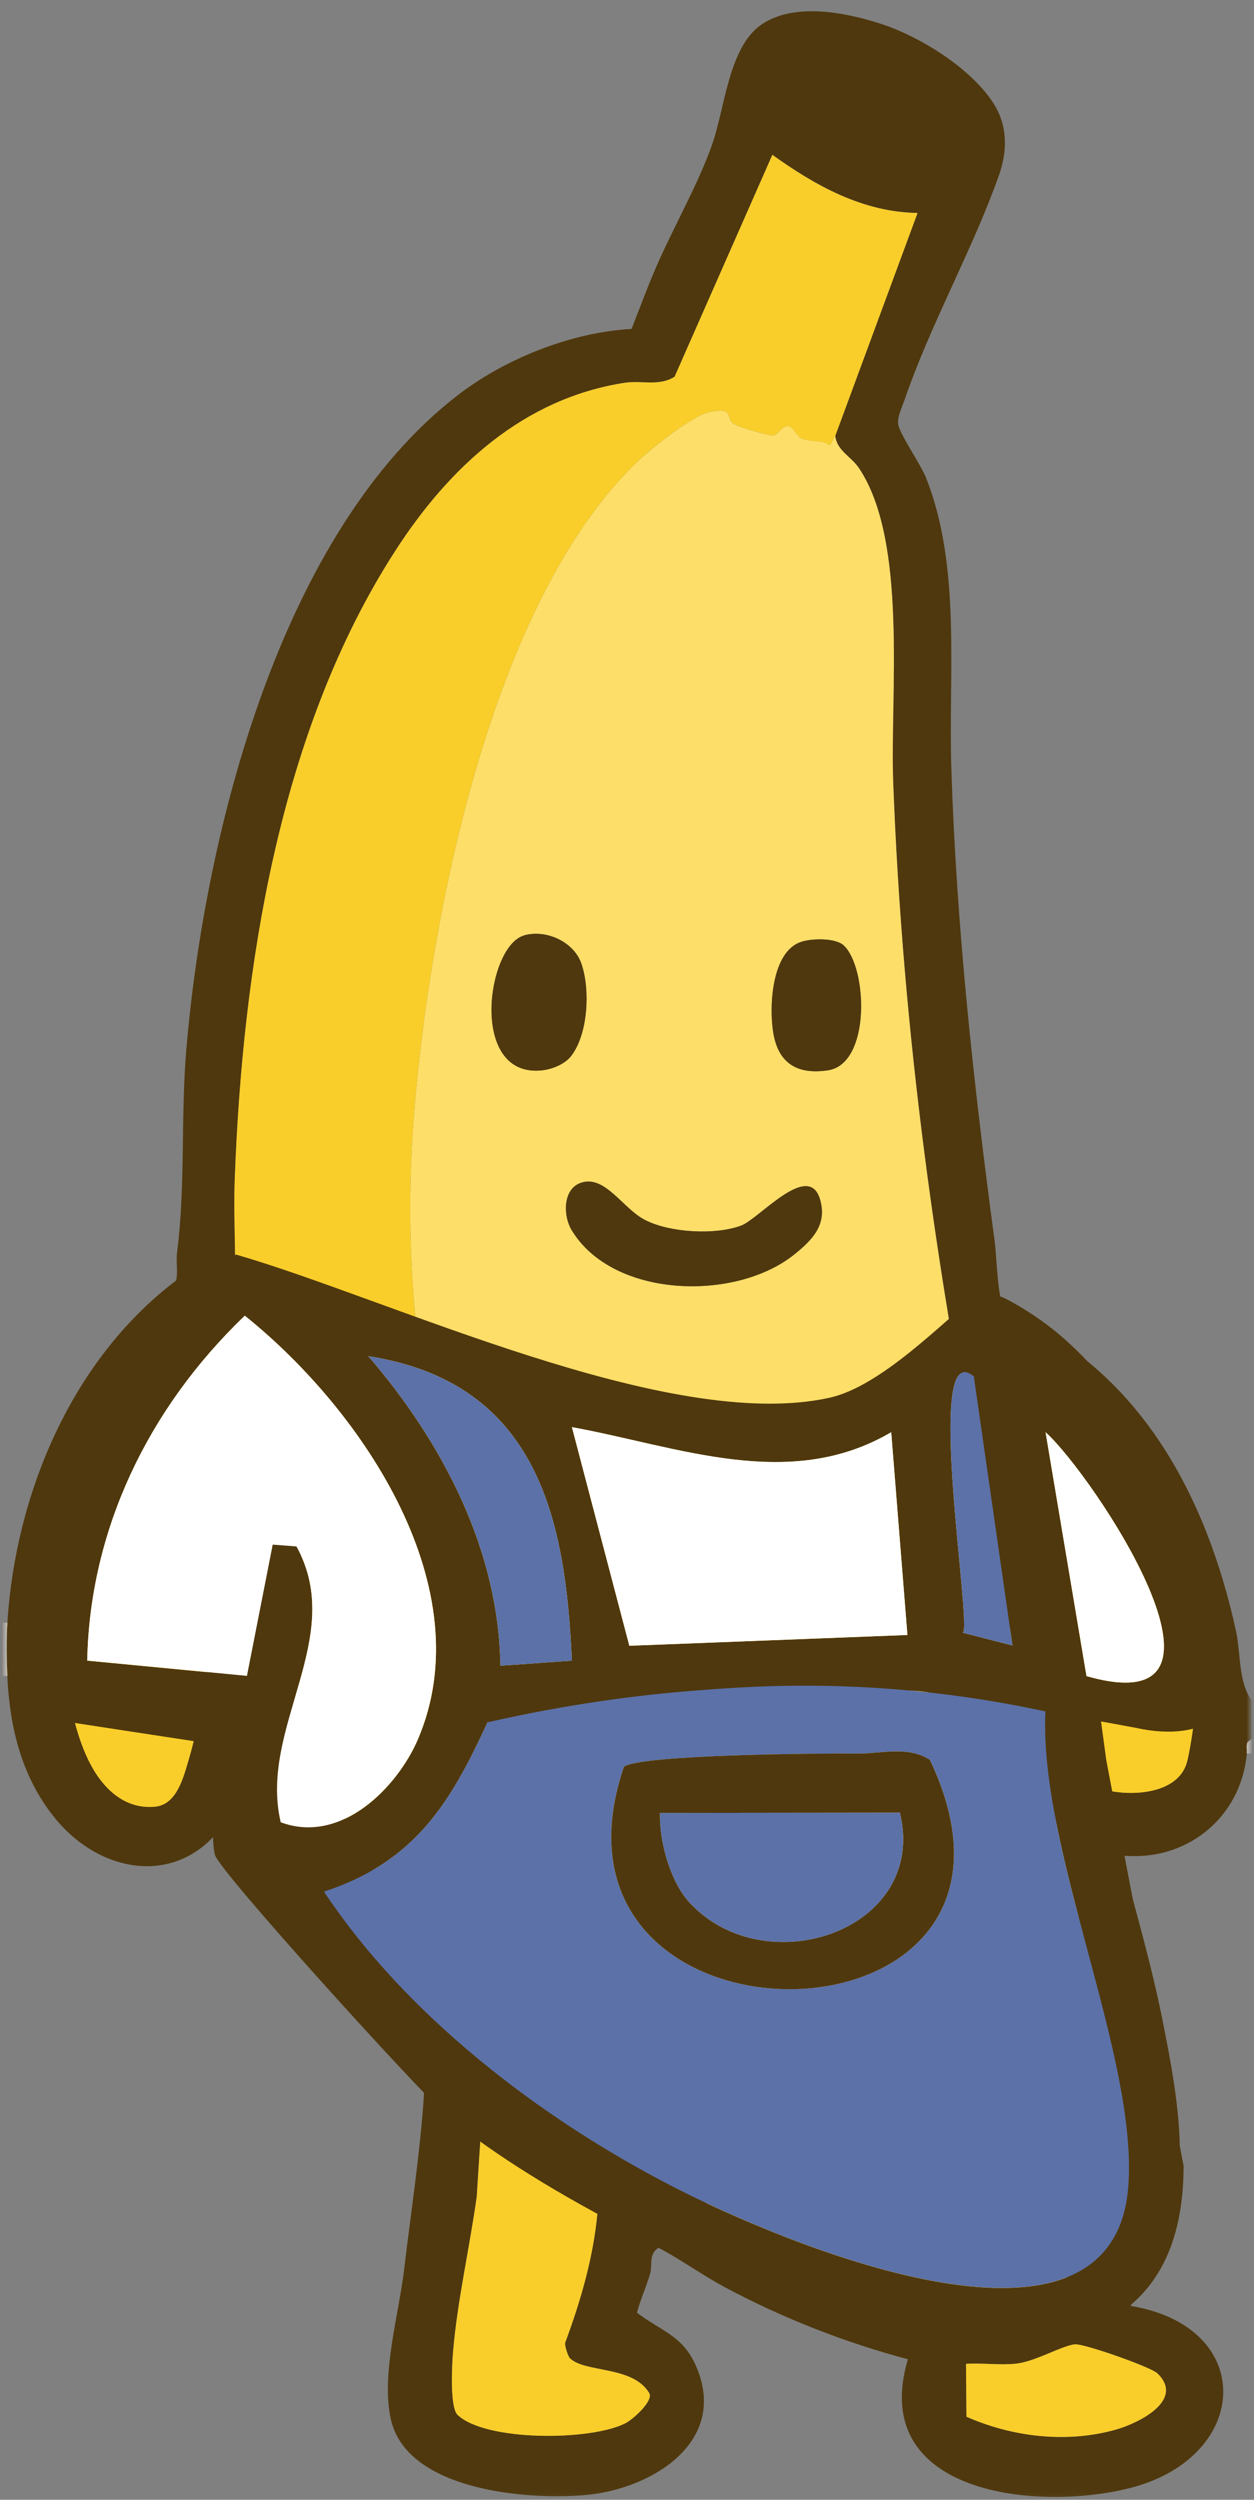 <svg width="257" height="512" viewBox="0 0 257 512" fill="none" xmlns="http://www.w3.org/2000/svg">
<rect x="0" y="0" width="257" height="512" fill="#808080" stroke="none"/>
<mask id="mask0_63_331" style="mask-type:luminance" maskUnits="userSpaceOnUse" x="0" y="0" width="257" height="512">
<path d="M256.52 0.95H0.52V511.95H256.52V0.95Z" fill="white"/>
</mask>
<g mask="url(#mask0_63_331)">
<mask id="mask1_63_331" style="mask-type:luminance" maskUnits="userSpaceOnUse" x="0" y="0" width="257" height="512">
<path d="M256.52 0.95H0.52V511.95H256.52V0.95Z" fill="white"/>
</mask>
<g mask="url(#mask1_63_331)">
<path d="M1.51 332.36C3.17 305.93 14.7 278.47 36.1 262.27C36.51 260.37 36.04 258.41 36.29 256.51C38.05 242.8 37.01 228.6 38.2 214.76C41.96 170.75 57.43 108.95 93.86 80.91C103.57 73.43 117.16 68.04 129.43 67.37C131.24 62.79 132.97 58.06 134.97 53.57C138.4 45.89 143.1 37.59 145.89 29.77C148.56 22.3 149.27 9.79 155.96 5.1C162.64 0.42 173.31 2.52 180.65 4.92C188.63 7.53 198.73 13.85 203.41 20.86C206.56 25.57 206.53 30.82 204.7 35.98C199.36 51.08 190.67 66.45 185.32 82.08C184.81 83.55 183.96 85.23 184.06 86.77C184.19 88.65 188.67 95.02 189.82 97.94C197.02 116.16 194.36 138.02 194.97 157.29C195.99 189.72 199.56 222.34 203.89 254.54C204.26 257.3 204.46 267.09 206.1 268.7C233.45 280.34 247.22 306.21 253.32 334.11C254.3 338.63 253.76 344.46 256.52 348.27V356.21L255.67 356.85C255.36 357.6 255.6 358.44 255.53 359.18C254.32 372.37 243.04 381.48 229.73 380.02C232.78 391.42 236.12 402.92 238.4 414.51C241.4 429.7 244.49 446.52 237.87 461.08L231.71 472.29C257.6 476.56 256.43 503.16 231.75 509.55C212.68 514.49 177.81 510.94 186.07 483.22C173.16 479.78 160.45 474.82 148.66 468.52C144.02 466.04 139.63 462.85 134.97 460.39C132.89 461.68 133.76 463.77 133.25 465.63C132.5 468.35 131.23 470.94 130.55 473.69C135.51 477.48 139.86 478.32 142.6 484.51C149.47 500.01 133.74 509.76 120.12 511.02C108.1 512.13 83.29 510.13 80.08 495.43C78.08 486.32 81.75 473.97 82.83 464.8C84.21 453.13 86.13 440.8 86.88 429.16C87.05 426.31 86.86 423.23 86.66 420.37C86.02 417.5 83.37 416.26 81.86 414.25C69.3 397.46 58.34 379.35 52.1 359.17L46 373.41C36.87 386.54 20.81 383.97 11.41 372.57C4.5 364.18 1.98 353.93 1.5 343.29C1.34 339.86 1.29 335.78 1.5 332.37V332.39L1.51 332.36ZM171.19 89.26L188.05 43.62C176.78 43.42 167.18 38.05 158.3 31.71L138.26 77.16C135.09 79.17 131.44 77.89 128.08 78.39C107.27 81.59 92.06 95.73 81.07 112.74C57.11 149.8 49.72 198.36 48.12 241.52C47.8 250.06 48.54 258.67 48.01 267.21C42.59 272.22 36.06 276.38 31.28 282.23C16.22 300.67 7.99 337.44 17.62 359.42C20.18 365.27 24.83 370.68 31.76 370.04C36.29 369.61 37.62 363.98 38.75 360.16C42.23 348.43 42.16 336.48 46.97 324.72C48.83 320.17 54.59 307.62 61.11 311.96C64.52 318.07 58.33 324 57.3 330.07C56.16 336.81 63.59 356 66.51 363.11C81.32 399.18 107.64 427.28 140.11 448.27C159.67 460.91 197.08 482.32 218.82 466.3C237.11 452.83 227.64 422.29 223.53 403.55C216.81 372.89 208.56 342.54 202.22 311.74C191.86 261.4 184.98 211.35 183.07 160.23C182.4 142.28 186.13 110.84 176.02 95.84C174.44 93.51 171.45 92.23 171.2 89.25H171.19V89.26ZM207.9 282.74L226.69 366.64C232.08 367.93 241.18 367.42 243.18 361.18C243.67 359.67 244.75 353.21 244.68 351.69C243.75 330.85 232.82 301.19 216.33 287.68L207.89 282.73H207.9V282.74ZM116.8 483C116.39 482.6 115.75 480.58 115.81 479.88C119.03 471.23 121.63 462.29 122.46 453.06L98.75 433.56L97.71 449.88C96.27 460.25 93.7 471.4 92.85 481.73C92.62 484.52 92.19 493.08 93.77 494.6C99.48 500.08 121.2 499.97 128.24 496.29C129.76 495.5 134.01 491.71 133.04 490.12C129.62 484.47 119.85 486.04 116.8 483ZM198.07 494.99C207.53 499.16 218.71 500.49 228.78 497.6C233.48 496.25 242.86 491.58 237.2 486.11C235.84 484.79 222.21 480.02 220.34 480.16C217.84 480.34 212.25 483.67 208.35 484.11C205 484.49 201.36 483.95 197.98 484.16L198.07 494.99Z" fill="#4F380D"/>
<path d="M1.51 343.27H0.52V332.36H1.51C1.3 335.76 1.35 339.84 1.51 343.27Z" fill="#CCC4BB"/>
<path d="M256.52 359.15H255.53C255.6 358.41 255.36 357.57 255.67 356.82L256.52 356.17V359.15Z" fill="#CCC4BB"/>
<path d="M218.81 466.31C217.38 463.42 215.06 464.6 212.49 463.21C206.53 459.95 194.99 451.29 189.09 446.93C119.32 395.37 77.95 316.44 84.82 228.64C87.98 188.4 100.58 122.92 130.99 94.22C133.72 91.65 141.73 85.31 145.07 84.49C150.48 83.16 148.74 85.59 150.31 86.79C151.07 87.38 157.79 89.41 158.6 89.16C159.65 88.84 160.37 87.03 161.67 87.3C162.54 87.49 163.33 89.32 164.22 89.77C165.96 90.63 168.34 89.93 170.12 91.21L171.18 89.25C171.43 92.23 174.42 93.51 176 95.84C186.11 110.83 182.38 142.29 183.05 160.23C184.97 211.35 191.84 261.41 202.2 311.74C208.54 342.53 216.79 372.88 223.51 403.55C227.62 422.29 237.09 452.81 218.8 466.3H218.81V466.31ZM107.34 191.61C99.72 193.86 96.06 220.85 111.12 219.21C113.22 218.98 115.81 217.92 117.09 216.23C120.54 211.71 120.99 202.64 119.15 197.35C117.59 192.84 111.84 190.26 107.34 191.59V191.61ZM172.95 193.67C171.27 192.06 166.4 192.17 164.19 192.91C158.11 194.92 157.59 206.26 158.49 211.6C159.53 217.8 163.41 220.16 169.68 219.22C178.5 217.9 177.79 198.29 172.95 193.67ZM119.23 242.2C115.33 243.35 115.33 248.95 117.15 251.95C125.58 265.93 150.7 266.63 162.76 256.95C166.49 253.95 169.56 250.82 168.06 245.68C165.73 237.68 155.55 249.67 151.88 251.03C146.56 253.01 137.25 252.49 132.14 249.85C127.63 247.51 124.07 240.76 119.22 242.2H119.23Z" fill="#FDDE68"/>
<path d="M218.81 466.31C197.07 482.34 159.66 460.92 140.1 448.28C107.62 427.29 81.3 399.2 66.5 363.12C63.59 356.01 56.15 336.81 57.29 330.08C58.32 324 64.51 318.07 61.1 311.97C54.58 307.63 48.82 320.17 46.96 324.73C42.14 336.5 42.21 348.44 38.74 360.17C37.61 363.99 36.28 369.63 31.75 370.05C24.82 370.7 20.17 365.29 17.61 359.43C7.98 337.46 16.21 300.68 31.27 282.24C36.05 276.39 42.58 272.23 48 267.22C48.53 258.68 47.79 250.07 48.11 241.53C49.71 198.37 57.09 149.81 81.06 112.75C92.05 95.74 107.26 81.59 128.07 78.4C131.43 77.88 135.08 79.17 138.25 77.17L158.29 31.72C167.17 38.07 176.77 43.44 188.04 43.63L171.18 89.27L170.12 91.22C168.33 89.94 165.96 90.65 164.22 89.78C163.33 89.33 162.54 87.5 161.67 87.31C160.37 87.02 159.65 88.85 158.6 89.16C157.79 89.41 151.07 87.37 150.31 86.79C148.74 85.59 150.48 83.16 145.07 84.49C141.73 85.31 133.72 91.64 130.99 94.22C100.58 122.93 87.98 188.4 84.82 228.64C77.95 316.44 119.32 395.37 189.09 446.93C194.99 451.3 206.53 459.95 212.49 463.21C215.06 464.62 217.38 463.43 218.81 466.32V466.3V466.31Z" fill="#F9CE2A"/>
<path d="M207.9 282.74L216.34 287.69C232.83 301.2 243.76 330.86 244.69 351.7C244.76 353.22 243.67 359.68 243.19 361.19C241.19 367.43 232.09 367.95 226.7 366.65L207.91 282.75H207.9V282.74Z" fill="#F9CE2A"/>
<path d="M116.8 483C119.85 486.05 129.61 484.48 133.04 490.12C134.01 491.71 129.76 495.5 128.24 496.29C121.2 499.97 99.49 500.09 93.77 494.6C92.19 493.08 92.61 484.52 92.85 481.73C93.71 471.4 96.27 460.26 97.71 449.88L98.75 433.56L122.46 453.06C121.63 462.29 119.02 471.23 115.81 479.88C115.75 480.56 116.39 482.59 116.8 483Z" fill="#F9CE2A"/>
<path d="M198.07 494.99L197.98 484.16C201.36 483.95 205 484.49 208.35 484.11C212.25 483.66 217.84 480.34 220.34 480.16C222.21 480.02 235.84 484.8 237.2 486.11C242.86 491.57 233.48 496.25 228.78 497.6C218.7 500.48 207.53 499.16 198.07 494.99Z" fill="#F9CE2A"/>
<path d="M119.23 242.2C124.08 240.76 127.63 247.51 132.15 249.85C137.26 252.5 146.57 253 151.89 251.03C155.56 249.67 165.74 237.67 168.07 245.68C169.57 250.82 166.5 253.96 162.77 256.95C150.7 266.63 125.58 265.93 117.16 251.95C115.34 248.94 115.34 243.35 119.24 242.2H119.23Z" fill="#4F380D"/>
<path d="M107.34 191.61C111.84 190.28 117.59 192.85 119.15 197.37C120.99 202.66 120.54 211.73 117.09 216.25C115.81 217.94 113.22 218.99 111.12 219.23C96.07 220.87 99.72 193.88 107.34 191.63V191.61Z" fill="#4F380D"/>
<path d="M172.95 193.67C177.79 198.28 178.5 217.9 169.68 219.22C163.41 220.16 159.53 217.79 158.49 211.6C157.58 206.25 158.1 194.92 164.19 192.91C166.4 192.18 171.27 192.07 172.95 193.67Z" fill="#4F380D"/>
<path d="M48.35 256.95C80.28 266.2 137 293.52 169.94 286.3C180.61 283.96 193.13 270.87 201.28 264.25C202.16 264.51 203.81 265.04 205.83 265.86C208.51 267.24 212.29 269.43 216.37 272.74C216.75 273.04 220.69 276.25 224.56 280.68C242.66 301.38 249.85 337.8 250.38 341.17C250.61 342.65 250.52 345.44 250.38 346.36C250.1 348.06 249.74 349.08 249.35 349.83C249.35 349.83 248.7 351.21 247.7 352.37C246 354.34 240.09 355.56 232.73 353.88C230.37 353.44 228.01 353.02 225.65 352.58C226.01 355.22 226.36 357.86 226.72 360.49L242.57 443.6C242.57 518.26 121.02 458.88 91.34 433.08C85.88 428.33 44.92 383.28 44.06 379.93C42.63 374.34 45.72 360.94 42.38 357.03L6.6 351.56C6.27 342.6 6.84 331.39 9.89 318.99C18.01 285.87 38.6 265.41 48.35 256.93V256.95ZM57.54 373.26C70.08 377.91 81.52 365.85 85.63 356.3C98.8 325.65 74.8 289.26 50.17 269.49C30.26 288.58 18.42 313.46 17.88 340.14L50.62 343.28L55.9 316.39L60.77 316.75C71.13 335.54 52.94 353.82 57.55 373.27H57.54V373.26ZM117.21 340.14C115.94 311.93 110.67 283.24 75.45 277.75C90.87 295.64 102.25 317.71 102.54 341.18L117.21 340.14ZM199.58 281.92C189.18 273.06 199.25 332.85 197.34 334.42L207.5 337.03L199.58 281.92ZM182.65 293.35C161.78 305.62 139.04 296.29 117.21 292.31L128.98 337.09L185.97 334.88L182.65 293.36V293.35ZM214.28 293.34L222.67 343.3C258.53 353.52 223.76 301.8 214.28 293.34ZM214.25 350.55C205.01 352.53 194.83 346.32 186.62 346.29C180.39 346.27 170.14 350.24 162.88 350.5C141.86 351.26 120.82 349.57 99.9 352.79C92.54 368.72 85.36 381.27 66.39 387.46C83.13 412.64 110.46 433.81 138.3 448.09C158.93 458.65 228.17 488.65 231.24 447.82C233.25 421.23 212.94 379.19 214.25 350.57V350.55Z" fill="#4F380D"/>
<path d="M57.54 373.26C52.93 353.81 71.12 335.54 60.76 316.74L55.89 316.37L50.61 343.25L17.87 340.12C18.41 313.44 30.25 288.56 50.17 269.47C74.8 289.24 98.79 325.63 85.63 356.28C81.53 365.84 70.08 377.89 57.54 373.24V373.26Z" fill="white"/>
<path d="M182.65 293.35L185.97 334.87L128.98 337.08L117.21 292.3C139.04 296.28 161.78 305.6 182.65 293.34V293.35Z" fill="white"/>
<path d="M117.21 340.14L102.54 341.18C102.26 317.71 90.87 295.64 75.45 277.75C110.67 283.25 115.94 311.93 117.21 340.14Z" fill="#5C71A8"/>
<path d="M214.28 293.34C223.76 301.8 258.53 353.52 222.67 343.3L214.28 293.34Z" fill="white"/>
<path d="M199.58 281.92L207.5 337.03L197.34 334.42C199.25 332.85 189.18 273.06 199.58 281.92Z" fill="#5C71A8"/>
<path d="M214.25 350.55C212.94 379.17 233.24 421.21 231.24 447.8C228.17 488.63 158.93 458.64 138.3 448.07C110.46 433.81 83.12 412.63 66.39 387.44C85.36 381.26 92.54 368.7 99.9 352.77C116.36 349.01 130.82 347.17 142.39 346.27C151.81 345.53 166.9 344.42 186.62 346.27C197.8 347.31 207.22 349.01 214.25 350.53V350.55ZM175.67 359.17C168.7 359.09 130.65 359.39 127.86 361.91C107.05 423.33 220.05 422.31 190.55 360.43C185.92 357.52 180.61 359.23 175.67 359.17Z" fill="#5C71A8"/>
<path d="M175.67 359.17C180.62 359.23 185.92 357.52 190.55 360.43C220.05 422.33 107.05 423.33 127.86 361.91C130.65 359.38 168.69 359.08 175.67 359.17ZM141.31 389.68C156.91 406.55 190.25 395.37 184.43 371.27L135.26 371.33C135.08 377.01 137.31 385.35 141.31 389.68Z" fill="#4F380D"/>
<path d="M141.31 389.68C137.3 385.35 135.07 377.01 135.26 371.33L184.43 371.27C190.26 395.38 156.91 406.56 141.31 389.68Z" fill="#5C71A8"/>
</g>
</g>
</svg>
